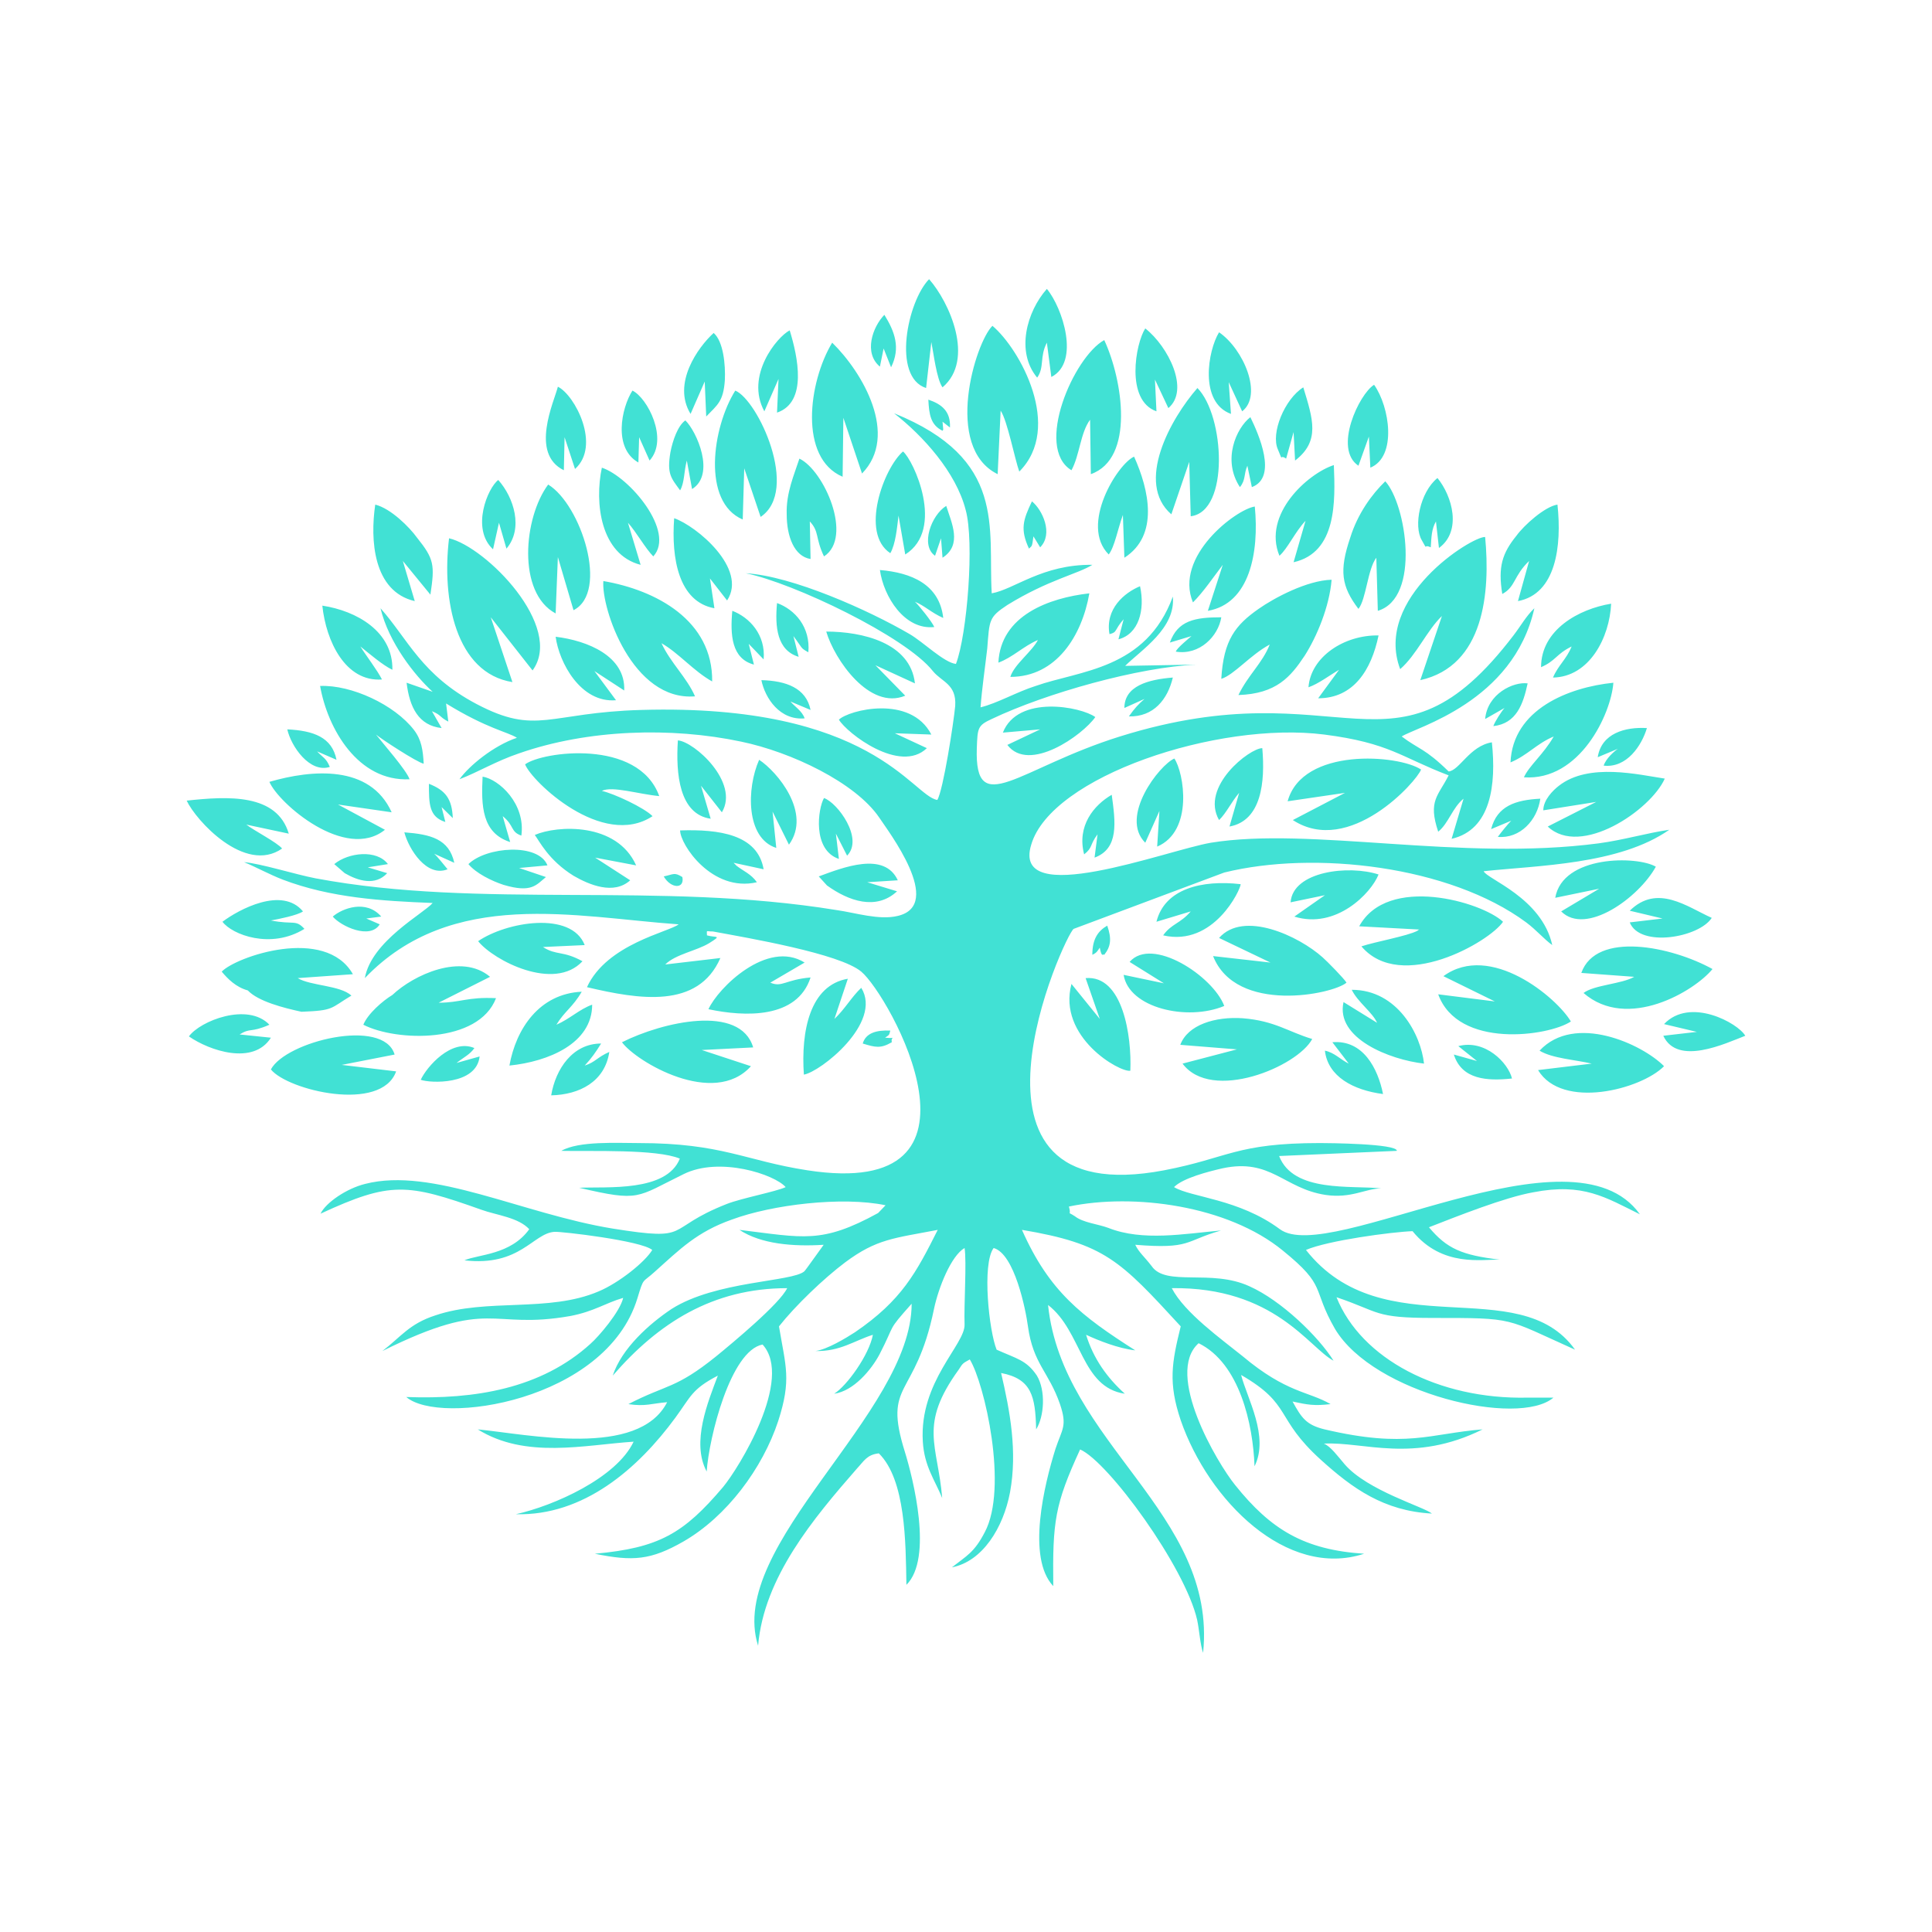 <svg xmlns="http://www.w3.org/2000/svg" fill-rule="evenodd" clip-rule="evenodd" image-rendering="optimizeQuality" shape-rendering="geometricPrecision" text-rendering="geometricPrecision" viewBox="0 0 100000 100000" id="Tree"><path d="M23088 36411c2123,1308 3204,1476 3667,1777 -1197,402 -2470,1442 -2972,2146 965,-369 1891,-939 3087,-1342 3550,-1240 7870,-1374 11497,-604 2585,538 5903,2114 7138,3924 463,704 3394,4526 965,5095 -965,236 -2200,-166 -3165,-301 -9259,-1509 -18365,-34 -26968,-1643 -1042,-200 -2856,-771 -3704,-838 579,235 1312,638 2007,906 2468,939 5131,1106 7754,1207 -451,540 -3171,1969 -3510,3889 4504,-4702 10925,-3156 16242,-2783 -498,397 -3716,1014 -4745,3252 2701,637 5748,1140 6906,-1509l-2855 335c540,-536 1620,-704 2276,-1105 694,-436 347,-269 -116,-403 0,-301 -77,-201 309,-201 1813,335 6559,1140 7678,2079 1447,1206 7435,11872 -2794,10281 -3202,-492 -4413,-1408 -8720,-1408 -1114,0 -3111,-118 -4012,403 1544,33 4938,-101 6135,402 -695,1743 -3781,1442 -5209,1509 3164,737 2933,502 5401,-705 1866,-928 4720,14 5286,671 -501,235 -2276,570 -3048,872 -3319,1307 -1697,1945 -5903,1274 -4684,-764 -9349,-3201 -12809,-2314 -965,235 -2044,973 -2315,1543 3627,-1676 4475,-1576 8334,-201 774,279 1904,392 2469,1005 -960,1334 -2633,1296 -3356,1610 2893,335 3549,-1408 4668,-1475 322,-25 4501,458 5054,939 -385,636 -1737,1710 -2778,2145 -2585,1106 -5787,335 -8449,1241 -1351,436 -1775,1107 -2740,1844 5672,-2816 5518,-1073 9723,-1811 1234,-235 1813,-671 2739,-939 -154,704 -1273,2013 -1697,2381 -2547,2313 -5980,2883 -9529,2750 1724,1495 10324,227 11959,-5097 348,-1139 232,-771 926,-1408 1274,-1140 2161,-2045 3974,-2682 2083,-771 5710,-1207 7949,-738l-387 403c-2932,1608 -3858,1273 -7176,871 1118,737 2778,872 4359,772 -153,200 -926,1307 -1002,1374 -632,550 -4571,489 -6867,1945 -1158,771 -2586,2045 -3049,3453 2353,-2716 5170,-4527 9029,-4527 -383,808 -2827,2833 -3667,3521 -2121,1710 -2545,1442 -4552,2481 887,134 1197,-34 2007,-100 -1490,2911 -7221,1656 -9801,1408 2470,1541 5518,804 8064,636 -887,1878 -4128,3319 -6095,3755 3519,94 6330,-2371 8256,-4995 810,-1106 848,-1475 2199,-2179 -502,1341 -1389,3453 -578,4962 123,-1765 1233,-6250 2893,-6572 1621,1778 -1235,6404 -2044,7376 -2046,2415 -3319,3152 -6637,3454 1968,401 2894,335 4591,-637 2233,-1286 4090,-3778 4901,-6236 694,-2146 385,-2817 39,-4896 848,-1072 2313,-2480 3433,-3319 1621,-1207 2508,-1240 4784,-1676 -1113,2211 -1859,3646 -4283,5298 -463,301 -1466,904 -2045,972 1274,33 2007,-537 2971,-839 -193,1040 -1350,2649 -2006,3051 1003,-134 1929,-1240 2353,-2045 849,-1642 347,-1139 1660,-2615 0,5682 -9612,12493 -7948,17703 300,-3545 2870,-6598 5131,-9187 347,-368 502,-704 1119,-771 1389,1375 1389,4593 1427,6806 1389,-1374 347,-5499 -77,-6873 -1157,-3688 540,-2716 1505,-7409 232,-1107 887,-2750 1582,-3152 115,704 -38,2950 0,3956 39,1039 -2354,2950 -2161,6068 77,1275 618,1979 1003,2918 -231,-2783 -1234,-3756 849,-6639 232,-369 232,-336 579,-536 763,1243 2004,6652 771,8951 -539,1040 -926,1207 -1697,1811 1582,-303 2662,-2045 3010,-3890 385,-2111 0,-4190 -463,-6169 1581,303 1774,1208 1813,2918 424,-671 502,-2012 39,-2783 -541,-805 -1042,-872 -2084,-1342 -386,-937 -772,-4425 -155,-5263 1081,302 1660,3185 1776,4056 269,1946 1079,2347 1658,4024 386,1140 116,1274 -232,2313 -578,1845 -1504,5633 -115,7108 -38,-3352 78,-4224 1389,-7074 1458,633 5431,6079 6057,8817 116,538 155,1275 309,1710 743,-7228 -7285,-10860 -8025,-18004 1766,1364 1709,4266 3974,4593 -926,-837 -1621,-1810 -2006,-3051 656,302 1658,705 2545,806 -2786,-1777 -4450,-3046 -5864,-6237 4293,722 5074,1580 8218,4995 -463,1878 -655,2918 0,4862 1433,4144 5489,8218 9492,6907 -3087,-201 -4823,-1240 -6675,-3554 -926,-1140 -3666,-5766 -1891,-7343 2123,1039 2817,4192 2894,6371 771,-1543 -386,-3521 -695,-4728 2669,1546 1721,2213 4128,4392 1649,1492 3269,2648 5749,2783 -393,-341 -3340,-1188 -4514,-2548 -346,-402 -733,-939 -1080,-1073 2053,-111 4646,1037 8218,-737 -2741,216 -3923,999 -8179,0 -965,-235 -1196,-604 -1659,-1442 771,167 1118,235 1967,134 -1157,-671 -2276,-570 -4553,-2481 -1079,-872 -3009,-2247 -3665,-3521 5325,-66 7100,3085 8373,3756 -772,-1240 -2701,-3118 -4360,-3856 -1968,-905 -4321,34 -5054,-1040 -386,-502 -656,-704 -850,-1105 2894,234 2547,-202 4438,-739 -1891,168 -4051,571 -5827,-133 -539,-202 -1311,-269 -1735,-604 -463,-302 -154,34 -309,-503 3339,-701 8219,-61 11073,2280 2315,1878 1467,1911 2701,4057 2005,3352 9491,5096 11304,3554l-1350 0c-4591,100 -8604,-2012 -9877,-5197 2277,771 1928,1072 4977,1072 4322,0 3704,0 7369,1643 -2903,-4076 -9939,-95 -13928,-5162 1127,-489 4454,-935 5517,-972 1539,1893 3636,1443 4514,1475 -1967,-235 -2739,-571 -3665,-1677 1466,-570 3897,-1543 5402,-1811 2584,-502 3741,268 5517,1140 -3497,-4915 -16084,2669 -18635,771 -2122,-1575 -4592,-1643 -5479,-2179 463,-469 1775,-804 2508,-972 2508,-536 3164,1039 5324,1375 1351,201 2083,-336 2894,-336 -1543,-167 -4552,235 -5286,-1676l6096 -268c0,-377 -3607,-403 -3975,-403 -4359,0 -4744,772 -8063,1408 -11771,2247 -5111,-12284 -4690,-12495l7793 -2916c4658,-1149 11661,-353 15626,2581 540,403 926,872 1350,1174 -540,-2447 -3395,-3421 -3549,-3822 2815,-303 7021,-336 9607,-2146 -1158,167 -2393,536 -3666,704 -7138,939 -14893,-872 -20063,-33 -2315,401 -10339,3486 -9297,100 1030,-3530 9647,-6399 15162,-5700 3395,436 3974,1174 6443,2113 -540,1072 -1080,1307 -540,2916 540,-436 733,-1240 1312,-1709l-618 2078c2045,-469 2315,-2816 2084,-4995 -1151,188 -1673,1454 -2238,1508 -1235,-1207 -1543,-1140 -2430,-1811 739,-482 5779,-1776 6867,-6637 -424,402 -695,904 -1081,1407 -6216,8139 -8770,1604 -20370,5230 -5259,1644 -7530,4323 -7408,604 39,-1039 39,-1173 772,-1508 2816,-1341 7601,-2683 10610,-2817l-3704 67c848,-837 2623,-1944 2469,-3587 -1389,3789 -4823,3822 -7099,4626 -965,303 -2007,906 -2855,1107 77,-1006 232,-2046 348,-3051 115,-1475 76,-1610 1040,-2246 2123,-1308 3666,-1610 4399,-2079 -2585,-33 -4050,1274 -5208,1475 -198,-3401 796,-6955 -5055,-9320 1505,1173 3203,3051 3704,4995 463,1643 78,6471 -501,7980 -618,-68 -1698,-1140 -2393,-1543 -2121,-1240 -6096,-3016 -8487,-3151 2451,494 8269,3270 9684,5062 463,571 1234,671 1157,1811 -77,838 -618,4358 -926,4861 -1299,-205 -3392,-5003 -15316,-4659 -4824,133 -5402,1340 -8527,-303 -2856,-1508 -3550,-3353 -4977,-4961 424,1776 1774,3486 2700,4325l-1350 -470c155,1274 618,2213 1813,2347l-501 -872c501,202 385,302 848,537l-116 -939zm12231 8985c-424,-268 -463,-133 -964,-33 369,642 1090,663 964,33zm21220 4024c231,-102 270,-202 386,-370 77,436 155,370 155,370 0,-34 76,0 76,0 348,-437 387,-839 155,-1509 -463,268 -772,670 -772,1509zm-10726 4291c231,-168 194,-100 270,-368 -733,-35 -1273,133 -1428,670 657,201 926,269 1505,-67 -77,-370 347,-168 -347,-235zm2972 -31415c37,-33 37,-101 37,-67l-37 -402 385 301c39,-838 -424,-1207 -1119,-1442 39,771 116,1309 734,1610zm-25734 20250l-194 -771 579 570c-38,-1005 -385,-1442 -1235,-1776 0,1038 0,1709 850,1977zm-10225 8718c541,570 1852,905 2778,1105 1697,-66 1467,-166 2585,-837 -579,-536 -2122,-503 -2778,-905l2855 -202c-1427,-2514 -6057,-905 -6790,-133 308,368 733,804 1350,972zm40434 -22867c153,-167 153,-33 231,-636l348 569c694,-704 115,-1944 -426,-2380 -463,972 -616,1442 -153,2447zm-33527 19045c-777,-900 -2019,-428 -2509,0 424,503 1929,1207 2431,402l-695 -302 773 -100zm25811 -28465l192 -939 386 972c501,-1005 193,-1844 -347,-2715 -618,636 -1081,1978 -231,2682zm2854 9790l309 -906 78 1007c1041,-671 463,-1811 192,-2683 -771,469 -1351,2045 -579,2582zm-28088 22732c-500,301 -1273,972 -1504,1541 1723,881 5963,985 6868,-1375 -1506,-72 -1826,235 -2971,235l2663 -1340c-1483,-1253 -3964,-96 -5056,939zm-2468 -6304c694,402 1581,671 2199,0l-1004 -302 1042 -167c-579,-771 -2045,-603 -2778,0l541 469zm59029 -7979l1003 -571c-153,168 -501,705 -579,939 1197,-133 1544,-1140 1776,-2212 -734,-100 -2084,536 -2200,1844zm-35533 -3219l-271 -1074c502,671 349,604 773,839 115,-1307 -695,-2212 -1621,-2548 -116,1241 0,2448 1119,2783zm-2315 402l-270 -1073 772 805c115,-1274 -734,-2180 -1621,-2515 -116,1241 -39,2482 1119,2783zm-21952 5297c-194,-469 -348,-469 -657,-804l1003 435c-231,-1172 -1196,-1508 -2547,-1575 194,872 1158,2279 2201,1944zm60109 3220l1041 -436c-115,100 -578,670 -694,837 1157,101 2046,-871 2199,-1977 -1273,66 -2237,369 -2546,1576zm-54014 2077c-115,-133 -502,-636 -694,-804l1042 470c-271,-1241 -1236,-1475 -2586,-1577 232,873 1158,2348 2238,1911zm18481 -7810c-116,-370 -541,-638 -733,-873l1041 437c-231,-1141 -1273,-1510 -2546,-1543 191,940 964,2094 2238,1979zm18905 -3924l1119 -336c-155,135 -772,638 -811,806 1235,201 2200,-806 2354,-1778 -1376,0 -2253,168 -2662,1308zm-2354 3386l1042 -469c-308,268 -502,469 -810,905 1273,34 2006,-872 2276,-2011 -1274,100 -2508,435 -2508,1575zm24500 2549l1042 -436c-194,134 -618,503 -734,872 1197,133 1968,-1040 2238,-1945 -1119,-67 -2354,268 -2546,1509zm-25271 -6371c424,-100 231,-201 732,-771l-269 1039c1042,-268 1389,-1508 1118,-2748 -810,335 -1813,1173 -1581,2480zm19020 22095l-1196 -335c409,1301 1728,1379 3009,1240 -192,-804 -1389,-2045 -2778,-1676l965 771zm-52818 101c385,-302 695,-436 926,-772 -1196,-503 -2469,974 -2778,1643 479,179 2885,284 3048,-1207l-1196 336zm32486 -10796c463,-368 270,-470 694,-1039l-155 1207c1274,-470 1081,-1845 889,-3253 -926,536 -1815,1610 -1428,3085zm-12694 235l-155 -1308 579 1139c872,-883 -490,-2737 -1195,-2983 -310,536 -618,2682 771,3152zm-17902 -16026l308 -1375 387 1340c887,-1039 386,-2648 -424,-3553 -540,402 -1428,2514 -271,3588zm888 15153l-386 -1340c618,503 386,804 964,1006 231,-1644 -1158,-2917 -2006,-3052 -76,1510 -39,2917 1428,3386zm8796 -18204c232,-403 193,-973 347,-1543l271 1476c1226,-753 242,-2985 -347,-3554 -387,268 -656,1039 -772,1643 -193,1139 38,1340 501,1978zm28975 -168c308,-369 193,-671 386,-1107l232 1107c1350,-503 347,-2749 -77,-3621 -733,569 -1467,2213 -541,3621zm4785 28733l848 1106c-424,-201 -733,-570 -1234,-670 154,1340 1465,2044 3009,2246 -270,-1341 -1042,-2817 -2623,-2682zm-38698 1207c347,-369 579,-705 849,-1140 -1467,0 -2354,1308 -2585,2682 1465,-34 2778,-704 3009,-2247 -618,269 -733,537 -1273,705zm43791 -26823c37,-536 37,-938 269,-1340l155 1374c1196,-871 694,-2682 -77,-3621 -904,725 -1247,2488 -811,3219 347,603 39,167 464,368zm-41013 -4391l39 -1308 540 1207c1002,-1106 -116,-3252 -887,-3621 -579,906 -1004,2985 308,3722zm33527 -201l386 -1375 77 1475c1312,-1006 926,-2146 425,-3789 -965,604 -1698,2380 -1312,3219 308,738 39,202 424,470zm-18211 8717c-115,-269 -810,-1140 -1002,-1308 502,201 849,569 1465,839 -192,-1744 -1658,-2347 -3278,-2482 192,1375 1273,3118 2815,2951zm-5554 13377c1118,805 2545,1307 3626,302l-1544 -470 1583 -100c-695,-1509 -2817,-671 -4091,-201l426 469zm-18559 -1106c386,469 1196,871 1814,1073 1466,436 1697,0 2198,-403l-1388 -469 1466 -135c-463,-1172 -3164,-972 -4090,-66zm66090 8885c-380,-662 -2864,-2021 -4205,-604l1698 403 -1737 201c734,1575 3204,402 4244,0zm-50773 -32321l733 -1676 -77 1743c1582,-536 1080,-2883 656,-4258 -656,335 -2315,2347 -1312,4191zm-25541 26353c386,-68 1389,-269 1660,-469 -1081,-1308 -3319,-102 -4167,536 500,671 2507,1442 4243,368 -463,-503 -539,-200 -1736,-435zm-1620 5900c589,-366 538,-65 1543,-503 -1119,-1173 -3588,-201 -4167,604 1072,745 3339,1508 4244,67l-1620 -168zm76198 -6034c-1273,-570 -2816,-1778 -4244,-370l1697 403 -1697 201c526,1327 3592,785 4244,-234zm-52856 -26085l732 -1676 78 1810c579,-604 887,-770 964,-1877 39,-804 -77,-2012 -579,-2447 -810,737 -2160,2615 -1195,4190zm-6559 2916l38 -1709 540 1643c1351,-1207 0,-3822 -887,-4258 -193,772 -1466,3454 309,4324zm41128 -234l540 -1508 76 1609c1389,-571 1004,-3151 194,-4291 -771,469 -2122,3319 -810,4190zm-10455 -2816l-78 -1643 694 1476c1119,-939 0,-3185 -1195,-4124 -502,771 -1042,3721 579,4291zm3857 134l-116 -1643 695 1509c1081,-838 77,-3219 -1195,-4091 -580,939 -1042,3622 616,4225zm-26930 20954l-501 -1709 1080 1375c925,-1542 -1427,-3656 -2277,-3722 -115,1744 78,3822 1698,4056zm26314 68c385,-369 655,-972 1040,-1408l-501 1743c1659,-301 1852,-2313 1698,-4057 -655,0 -3227,1998 -2237,3722zm-31214 -6202l-1118 -1510 1542 1006c78,-1776 -1889,-2581 -3549,-2782 176,1327 1291,3440 3125,3286zm35842 -671c502,-168 1120,-637 1583,-905l-1081 1475c1843,0 2755,-1480 3125,-3253 -1775,-33 -3511,1107 -3627,2683zm-14043 -16027c386,-536 116,-1072 502,-1810l231 1777c1505,-771 579,-3587 -231,-4560 -1042,1174 -1621,3253 -502,4593zm-13504 24342l-192 -1878 848 1710c1196,-1643 -617,-3789 -1543,-4393 -655,1476 -694,4058 887,4561zm19099 -268l732 -1643 -116 1843c1891,-804 1389,-3822 889,-4559 -773,335 -2856,3017 -1505,4359zm926 4794c2623,603 4012,-2380 4012,-2649 -2007,-234 -3935,235 -4359,1945l1774 -536c-540,636 -1003,636 -1427,1240zm6790 -972c2160,671 3973,-1207 4359,-2179 -1543,-504 -4437,-168 -4553,1441l1776 -369 -1582 1107zm-27818 -1778c-308,-436 -694,-569 -1080,-872 0,-33 -116,-100 -116,-133l1544 334c-310,-1809 -2315,-2077 -4322,-2011 0,738 1659,3218 3974,2682zm40588 -11131c771,-335 771,-671 1582,-1072 -270,670 -695,972 -964,1609 1890,-34 2931,-2079 3009,-3823 -1659,269 -3627,1342 -3627,3286zm-36344 2716c424,704 3164,2817 4553,1475l-1659 -771 1891 67c-1074,-2083 -4266,-1272 -4785,-771zm8488 671l1930 -168 -1699 804c1120,1475 3898,-502 4553,-1441 -733,-536 -4012,-1174 -4784,805zm-32138 -2750c-232,-469 -850,-1273 -1119,-1709 463,368 1158,972 1658,1207 39,-1978 -1850,-3052 -3626,-3320 193,1845 1196,3957 3087,3822zm17207 -3687l-231 -1543 887 1140c1080,-1643 -1582,-3855 -2739,-4258 -155,2079 231,4325 2083,4661zm-8179 21557c424,-704 848,-905 1311,-1709 -2193,103 -3399,1911 -3742,3822 2006,-202 4283,-1140 4283,-3152 -657,235 -1157,738 -1852,1039zm41167 -1809c308,636 1080,1173 1312,1709l-1737 -1073c-425,1877 2392,2984 4166,3185 -160,-1496 -1365,-3821 -3741,-3821zm-23111 -15222l-1543 -1576 2045 939c-232,-2113 -2739,-2682 -4591,-2682 424,1441 2237,4090 4089,3319zm10533 -7309c308,-403 463,-1308 733,-2046l77 2214c1808,-1159 1275,-3523 502,-5232 -850,370 -2832,3544 -1312,5064zm-15433 234l-39 -1944c502,536 271,838 734,1810 1527,-992 6,-4453 -1273,-5062 -271,837 -695,1776 -657,2883 0,1140 386,2179 1235,2313zm-8796 302l-656 -2179c424,469 887,1307 1311,1743 1162,-1275 -1233,-4121 -2662,-4593 -385,1811 -77,4493 2007,5029zm12924 -603c271,-469 348,-1308 424,-1945l348 2012c2083,-1308 425,-4895 -116,-5332 -1003,872 -2237,4225 -656,5265zm31675 2111c695,-368 579,-937 1389,-1709l-578 2078c1967,-369 2277,-2849 2045,-4995 -656,100 -1736,1074 -2122,1609 -734,906 -965,1609 -734,3017zm-33874 19916c-1968,336 -2431,2716 -2276,4962 848,-135 4089,-2682 2971,-4493 -502,470 -850,1107 -1389,1610l694 -2079zm13041 2079l-1466 -1811c-733,2750 2508,4594 3047,4493 78,-1777 -385,-4963 -2315,-4794l734 2112zm-35457 -21626l-617 -2078 1427 1744c232,-1543 194,-1845 -694,-2951 -385,-536 -1350,-1509 -2161,-1710 -270,1811 -115,4493 2045,4995zm44755 -2346c425,-370 810,-1241 1351,-1810l-618 2144c2238,-502 2160,-3151 2084,-5029 -1350,437 -3704,2549 -2817,4695zm-24576 21055c-1930,-1207 -4476,1307 -4978,2414 1891,403 4592,503 5286,-1643 -1311,114 -1477,531 -2083,268l1775 -1039zm-31984 -8382c463,1006 3009,3823 4938,2481 -232,-301 -1466,-939 -1852,-1240l2199 469c-618,-2079 -3125,-1945 -5285,-1710zm20023 3889c810,470 2084,1006 2933,235l-1814 -1173 2122 401c-1003,-2246 -4090,-2078 -5246,-1575 232,303 701,1303 2005,2112zm51121 1845c1273,1273 4012,-704 4899,-2314 -964,-571 -4822,-604 -5207,1610l2276 -470 -1968 1174zm-56059 1541c810,1006 3935,2616 5401,1039 -1011,-560 -1353,-287 -2044,-737l2160 -100c-695,-1778 -4051,-1207 -5517,-202zm33721 1074l1774 1106 -2084 -437c271,1711 3280,2414 5209,1610 -579,-1542 -3742,-3621 -4899,-2279zm-10534 -29705l271 -2381c116,570 269,1911 579,2346 1697,-1441 346,-4425 -695,-5599 -1120,1141 -1930,5063 -155,5634zm3742 14214c734,-268 1273,-837 2046,-1173 -310,604 -1234,1274 -1428,1911 2388,0 3709,-2137 4090,-4325 -2083,235 -4592,1140 -4708,3587zm10070 -3118c541,-536 1081,-1340 1544,-1944l-772 2380c2161,-369 2662,-3017 2430,-5398 -967,141 -4193,2579 -3202,4962zm-47802 9288c463,1106 3935,4124 5980,2481l-2430 -1308 2778 403c-1120,-2481 -4130,-2213 -6328,-1576zm65936 1474l2739 -435 -2508 1274c1698,1610 5325,-839 6057,-2481 -1350,-201 -3934,-838 -5478,369 -308,234 -810,737 -810,1273zm-193 12440c656,402 1852,469 2700,670l-2778 335c1248,2066 5333,1002 6521,-201 -1131,-1147 -4628,-2756 -6443,-804zm-59262 201c-574,-1936 -5638,-679 -6404,771 872,1082 5714,2250 6482,100l-2817 -335 2739 -536zm57758 -15121c887,-370 1350,-972 2237,-1342 -540,939 -1274,1510 -1543,2113 2894,201 4514,-3285 4630,-4895 -2315,235 -5209,1374 -5324,4124zm-56985 872c-155,-469 -1428,-1911 -1737,-2314 232,201 2122,1442 2469,1509 -38,-705 -116,-1241 -501,-1744 -1004,-1306 -3241,-2347 -4861,-2280 386,2214 1967,4963 4630,4829zm17245 -13445l78 -2649 848 2515c2046,-1374 -155,-6069 -1312,-6538 -1196,1911 -1735,5767 386,6672zm31869 4627c399,-495 477,-2064 926,-2648l77 2748c2238,-670 1466,-5531 386,-6705 -695,671 -1428,1677 -1813,2917 -579,1709 -463,2515 424,3688zm-41553 235l116 -2918 810 2750c1852,-939 386,-5465 -1312,-6504 -1273,1710 -1619,5599 386,6672zm31869 -5130l926 -2715 77 2815c2018,-242 1755,-5212 347,-6637 -1395,1594 -3228,4905 -1350,6537zm-28435 27325c733,1005 4745,3386 6675,1240l-2546 -838 2662 -134c-670,-2253 -4688,-1323 -6791,-268zm49770 -2549c2276,1979 5749,-100 6675,-1240 -2121,-1174 -6019,-1978 -6790,201l2739 202c-649,375 -2077,416 -2624,837zm-14043 2381c-1235,-368 -1930,-939 -3588,-1073 -1428,-101 -2856,335 -3241,1375l2931 235 -2815 737c1504,2012 5941,169 6713,-1274zm-12462 -29438c424,-770 463,-1944 964,-2615l39 2817c2276,-804 1659,-4861 694,-6940 -1581,872 -3627,5566 -1697,6738zm-11845 336l39 -3051 965 2884c1928,-1978 37,-5231 -1544,-6773 -1232,2043 -1735,5969 540,6940zm33759 27158l-2932 -369c1032,2838 5707,2174 6868,1407 -734,-1240 -4167,-4123 -6598,-2346l2662 1308zm-8912 -2280c-1234,-1107 -4090,-2448 -5362,-1006l2661 1274 -2971 -336c1197,3018 6212,1979 6906,1375 -116,-201 -1003,-1107 -1234,-1307zm-41282 -9991c334,871 3991,4393 6597,2682 -425,-436 -2006,-1174 -2624,-1308 541,-268 1891,168 2971,268 -1083,-2994 -6062,-2304 -6944,-1642zm39469 1911l2970 -436 -2701 1408c2923,1905 6418,-1999 6637,-2615 -1158,-772 -6135,-1173 -6906,1643zm3819 7509c2045,2414 6636,-234 7330,-1273 -1118,-1040 -5980,-2447 -7445,235l3124 168c-38,0 -77,33 -115,66 -502,268 -2199,570 -2894,804zm-34492 -12941c-425,-972 -1273,-1744 -1736,-2749 887,503 1659,1441 2623,1979 39,-3153 -2893,-4728 -5632,-5197 -116,1408 1505,6235 4745,5967zm27239 -905c656,-201 1505,-1240 2508,-1777 -386,973 -1119,1576 -1621,2615 1968,-67 2700,-939 3434,-2045 618,-972 1273,-2515 1389,-3923 -1273,33 -2971,939 -3781,1509 -1196,838 -1813,1609 -1929,3621zm-11575 -10595l154 -3286c347,504 733,2515 965,3152 2276,-2280 39,-6337 -1389,-7544 -881,855 -2550,6291 270,7678zm20834 10092c849,-737 1389,-2012 2161,-2749l-1119 3319c3317,-738 3627,-4560 3356,-7410 -694,-33 -5787,3152 -4398,6840zm-45950 671l-1120 -3354 2162 2750c1656,-2261 -2406,-6390 -4322,-6840 -386,3186 347,6974 3280,7444z" fill="#41e1d4" class="color000000 svgShape"></path></svg>